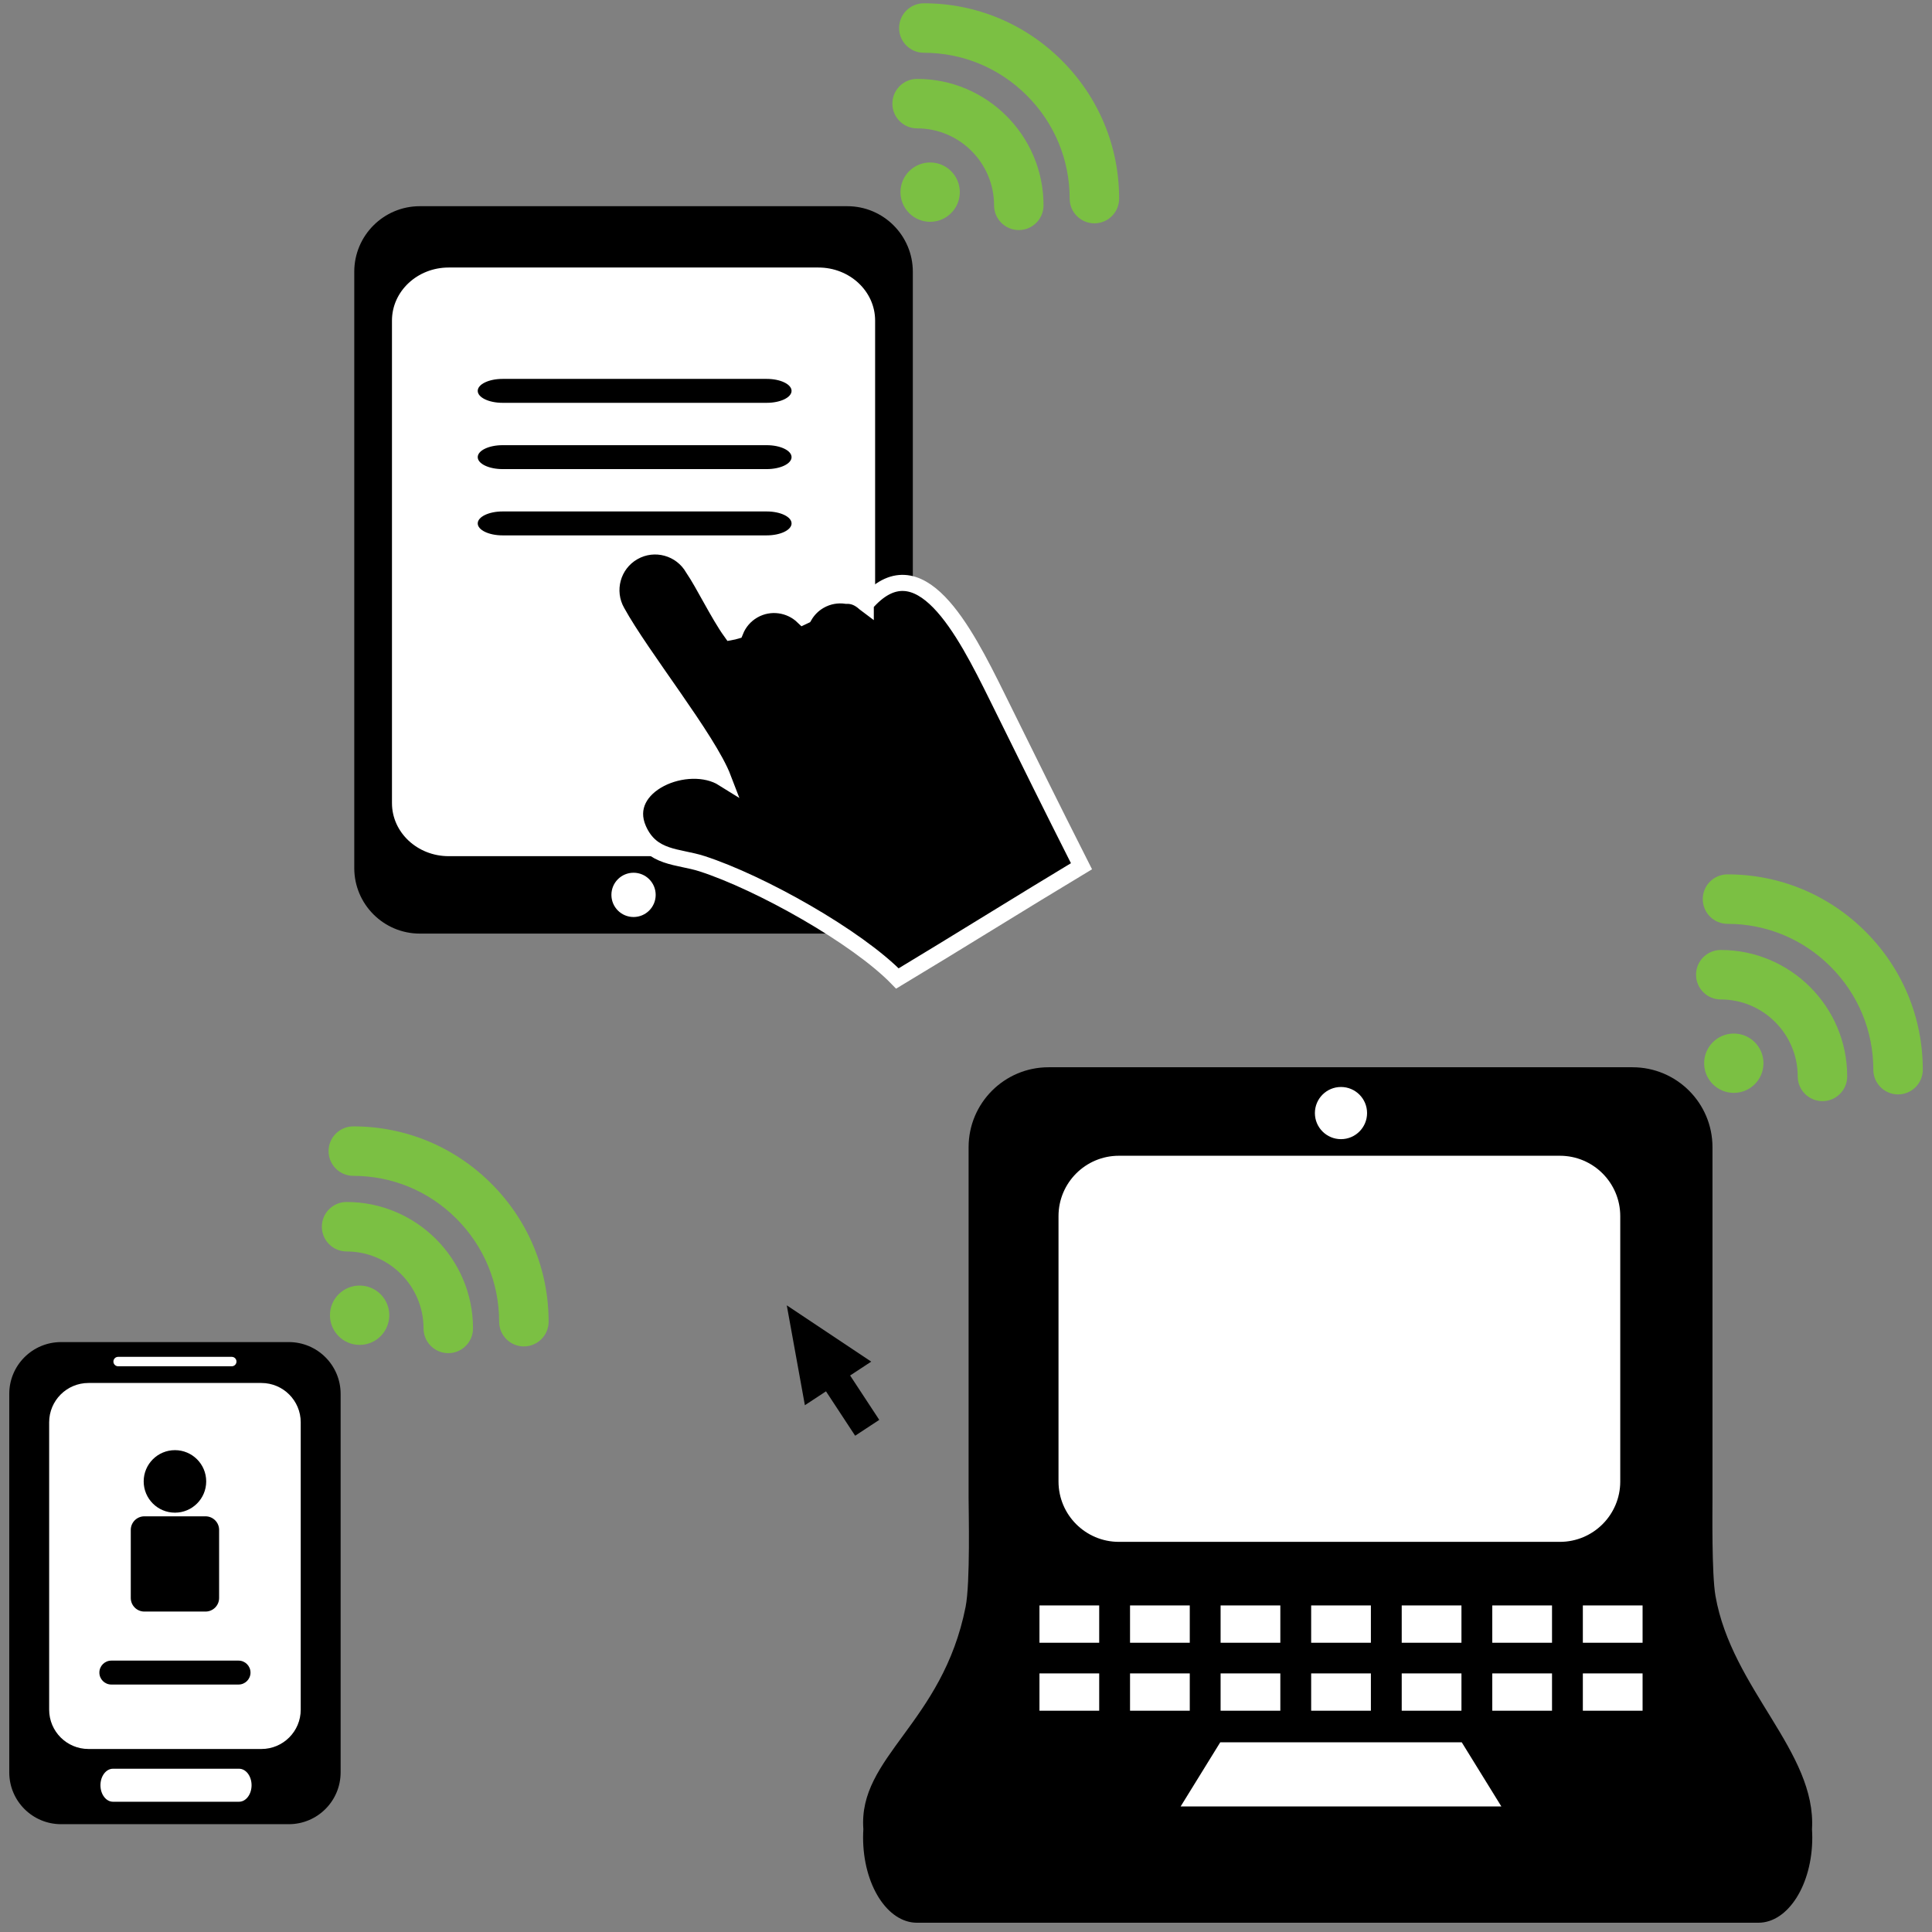 <?xml version="1.0" encoding="UTF-8" standalone="no"?>
<!-- Generator: Adobe Illustrator 14.0.0, SVG Export Plug-In . SVG Version: 6.00 Build 43363)  -->

<svg
   xmlns:dc="http://purl.org/dc/elements/1.1/"
   xmlns:cc="http://creativecommons.org/ns#"
   xmlns:rdf="http://www.w3.org/1999/02/22-rdf-syntax-ns#"
   xmlns:svg="http://www.w3.org/2000/svg"
   xmlns="http://www.w3.org/2000/svg"
   xmlns:sodipodi="http://sodipodi.sourceforge.net/DTD/sodipodi-0.dtd"
   xmlns:inkscape="http://www.inkscape.org/namespaces/inkscape"
   version="1.1"
   id="Layer_1"
   x="0px"
   y="0px"
   viewBox="0 0 480 480"
   enable-background="new 0 0 1024 768"
   xml:space="preserve"
   inkscape:version="0.48.2 r9819"
   width="100%"
   height="100%"
   sodipodi:docname="web.svg"><rect x="0" y="0" width="480" height="480" fill="#808080" stroke="none"/><defs
   id="defs111" /><sodipodi:namedview
   pagecolor="#ffffff"
   bordercolor="#666666"
   borderopacity="1"
   objecttolerance="10"
   gridtolerance="10"
   guidetolerance="10"
   inkscape:pageopacity="0"
   inkscape:pageshadow="2"
   inkscape:window-width="1058"
   inkscape:window-height="788"
   id="namedview109"
   showgrid="false"
   fit-margin-top="0"
   fit-margin-left="0"
   fit-margin-right="0"
   fit-margin-bottom="0"
   inkscape:zoom="0.86915208"
   inkscape:cx="52.631561"
   inkscape:cy="293.49214"
   inkscape:window-x="250"
   inkscape:window-y="23"
   inkscape:window-maximized="0"
   inkscape:current-layer="Layer_1" />
<g
   id="g3"
   transform="translate(-470.874,-15.706)">
	<path
   clip-rule="evenodd"
   d="m 542.628,349.143 c 7.109,0 12.873,5.762 12.873,12.873 v 94.031 c 0,7.109 -5.764,12.873 -12.873,12.873 h -56.58 c -7.109,0 -12.873,-5.764 -12.873,-12.873 v -94.031 c 0,-7.111 5.764,-12.873 12.873,-12.873 h 56.58 z"
   id="path5"
   inkscape:connector-curvature="0"
   style="fill-rule:evenodd" />
	<path
   clip-rule="evenodd"
   d="m 535.815,359.303 c 5.398,0 9.773,4.375 9.773,9.773 v 71.388 c 0,5.398 -4.375,9.773 -9.773,9.773 H 492.86 c -5.398,0 -9.773,-4.375 -9.773,-9.773 v -71.388 c 0,-5.398 4.375,-9.773 9.773,-9.773 h 42.955 z"
   id="path7"
   inkscape:connector-curvature="0"
   style="fill:#ffffff;fill-rule:evenodd" />
	<path
   clip-rule="evenodd"
   d="m 533.376,459.242 c 0,2.264 -1.393,4.1 -3.109,4.1 h -31.328 c -1.717,0 -3.109,-1.836 -3.109,-4.1 l 0,0 c 0,-2.264 1.393,-4.1 3.109,-4.1 h 31.328 c 1.716,10e-4 3.109,1.837 3.109,4.1 l 0,0 z"
   id="path9"
   inkscape:connector-curvature="0"
   style="fill:#ffffff;fill-rule:evenodd" />
	<path
   clip-rule="evenodd"
   d="m 529.626,353.983 c 0,0.646 -0.523,1.17 -1.172,1.17 H 500.22 c -0.646,0 -1.17,-0.523 -1.17,-1.17 l 0,0 c 0,-0.648 0.523,-1.172 1.17,-1.172 h 28.234 c 0.649,0 1.172,0.523 1.172,1.172 l 0,0 z"
   id="path11"
   inkscape:connector-curvature="0"
   style="fill:#ffffff;fill-rule:evenodd" />
</g>
<g
   id="g13"
   transform="translate(-470.874,-15.706)">
	<path
   clip-rule="evenodd"
   d="m 525.312,412.717 c 0,1.865 -1.512,3.377 -3.377,3.377 h -15.193 c -1.865,0 -3.377,-1.512 -3.377,-3.377 v -16.908 c 0,-1.865 1.512,-3.377 3.377,-3.377 h 15.193 c 1.865,0 3.377,1.512 3.377,3.377 v 16.908 z"
   id="path15"
   inkscape:connector-curvature="0"
   style="fill-rule:evenodd" />
	<circle
   clip-rule="evenodd"
   cx="514.338"
   cy="383.758"
   r="7.766"
   id="circle17"
   sodipodi:cx="514.33801"
   sodipodi:cy="383.758"
   sodipodi:rx="7.7659998"
   sodipodi:ry="7.7659998"
   style="fill-rule:evenodd"
   d="m 522.104,383.758 c 0,4.289 -3.477,7.766 -7.766,7.766 -4.289,0 -7.766,-3.477 -7.766,-7.766 0,-4.289 3.477,-7.766 7.766,-7.766 4.289,0 7.766,3.477 7.766,7.766 z" />
</g>
<path
   clip-rule="evenodd"
   d="m 62.236,415.548 c 0,-1.643 -1.33,-2.973 -2.971,-2.973 h -31.604 c -1.641,0 -2.971,1.33 -2.971,2.973 l 0,0 c 0,1.641 1.33,2.971 2.971,2.971 h 31.604 c 1.641,0 2.971,-1.33 2.971,-2.971 l 0,0 z"
   id="path19"
   inkscape:connector-curvature="0"
   style="fill-rule:evenodd" />
<g
   id="g21"
   transform="translate(-138.366,-433.354)">
	<path
   clip-rule="evenodd"
   d="m 365.155,649.012 c 0,8.997 -7.293,16.291 -16.291,16.291 H 242.673 c -8.998,0 -16.291,-7.294 -16.291,-16.291 V 500.874 c 0,-8.998 7.293,-16.291 16.291,-16.291 h 106.191 c 8.998,0 16.291,7.293 16.291,16.291 v 148.138 z"
   id="path23"
   inkscape:connector-curvature="0"
   style="fill-rule:evenodd" />
	<path
   clip-rule="evenodd"
   d="m 355.788,632.883 c 0,7.281 -6.31,13.184 -14.092,13.184 h -91.855 c -7.781,0 -14.092,-5.902 -14.092,-13.184 V 513.002 c 0,-7.281 6.311,-13.184 14.092,-13.184 h 91.855 c 7.782,0 14.092,5.902 14.092,13.184 v 119.881 z"
   id="path25"
   inkscape:connector-curvature="0"
   style="fill:#ffffff;fill-rule:evenodd" />
	<circle
   clip-rule="evenodd"
   cx="295.769"
   cy="655.683"
   r="5.5"
   id="circle27"
   sodipodi:cx="295.76901"
   sodipodi:cy="655.68298"
   sodipodi:rx="5.5"
   sodipodi:ry="5.5"
   style="fill:#ffffff;fill-rule:evenodd"
   d="m 301.269,655.683 c 0,3.038 -2.462,5.5 -5.5,5.5 -3.038,0 -5.5,-2.462 -5.5,-5.5 0,-3.038 2.462,-5.5 5.5,-5.5 3.038,0 5.5,2.462 5.5,5.5 z" />
</g>
<path
   clip-rule="evenodd"
   d="m 215.096,150.043 c -0.09,-0.068 -0.186,-0.127 -0.277,-0.192 -1.541,-1.392 -3.039,-1.886 -4.525,-1.823 -2.214,-0.324 -4.547,0.05 -6.639,1.245 -1.641,0.936 -2.92,2.259 -3.807,3.783 -0.109,0.055 -0.22,0.102 -0.33,0.153 -3.236,-3.111 -8.242,-3.873 -12.33,-1.541 -2.104,1.202 -3.619,3.033 -4.46,5.12 -0.334,0.097 -0.696,0.188 -1.112,0.263 -3.146,-4.373 -6.834,-12.046 -9.406,-15.791 -2.981,-5.224 -9.622,-7.045 -14.832,-4.071 -5.212,2.977 -7.02,9.621 -4.037,14.845 6.057,11.02 22.649,31.654 26.359,41.366 -8.828,-5.527 -25.945,1.633 -21.058,12.643 3.272,7.375 9.836,6.625 15.767,8.543 14.482,4.681 38.508,18.157 48.547,28.516 14.037,-8.426 31.695,-19.459 45.734,-27.887 -8.642,-17.11 -11.477,-22.933 -20.993,-42.173 -8.115,-16.406 -19.347,-38.399 -32.601,-22.999 z"
   id="path29"
   inkscape:connector-curvature="0"
   style="fill-rule:evenodd;stroke:#ffffff;stroke-width:4" />
<path
   clip-rule="evenodd"
   d="m 196.661,97.109 c 0,-1.642 -2.763,-2.972 -6.171,-2.972 h -65.629 c -3.408,0 -6.17,1.33 -6.17,2.972 l 0,0 c 0,1.641 2.762,2.971 6.17,2.971 h 65.629 c 3.409,0 6.171,-1.33 6.171,-2.971 l 0,0 z"
   id="path31"
   inkscape:connector-curvature="0"
   style="fill-rule:evenodd" />
<path
   clip-rule="evenodd"
   d="m 196.661,113.575 c 0,-1.641 -2.763,-2.971 -6.171,-2.971 h -65.629 c -3.408,0 -6.17,1.33 -6.17,2.971 l 0,0 c 0,1.641 2.762,2.971 6.17,2.971 h 65.629 c 3.409,-0.001 6.171,-1.331 6.171,-2.971 l 0,0 z"
   id="path33"
   inkscape:connector-curvature="0"
   style="fill-rule:evenodd" />
<path
   clip-rule="evenodd"
   d="m 196.661,130.042 c 0,-1.642 -2.763,-2.972 -6.171,-2.972 h -65.629 c -3.408,0 -6.17,1.33 -6.17,2.972 l 0,0 c 0,1.641 2.762,2.971 6.17,2.971 h 65.629 c 3.409,-0.001 6.171,-1.331 6.171,-2.971 l 0,0 z"
   id="path35"
   inkscape:connector-curvature="0"
   style="fill-rule:evenodd" />
<g
   id="g37"
   transform="translate(-324.754,-245.815)">
	<path
   clip-rule="evenodd"
   d="m 774.939,700.293 c 1.145,-19.254 -19.924,-34.809 -23.98,-57.965 -0.959,-5.482 -0.744,-21.393 -0.744,-24.191 v -87.301 c 0,-10.969 -8.895,-19.863 -19.865,-19.863 H 585.266 c -10.971,0 -19.865,8.895 -19.865,19.863 v 87.301 c 0,2.805 0.447,20.883 -0.744,26.895 -5.746,28.99 -26.746,37.219 -25.404,55.232 -0.041,0.684 -0.066,1.377 -0.066,2.078 0,11.693 5.998,21.172 13.395,21.172 h 22.998 168.389 17.645 c 7.396,0 13.395,-9.479 13.395,-21.172 -0.003,-0.692 -0.029,-1.375 -0.07,-2.049 z"
   id="path39"
   inkscape:connector-curvature="0"
   style="fill-rule:evenodd" />
	<path
   clip-rule="evenodd"
   d="m 727.301,613.885 c 0,8.285 -6.715,15 -15,15 H 602.738 c -8.283,0 -15,-6.715 -15,-15 v -65.926 c 0,-8.283 6.717,-15 15,-15 h 109.563 c 8.285,0 15,6.717 15,15 v 65.926 z"
   id="path41"
   inkscape:connector-curvature="0"
   style="fill:#ffffff;fill-rule:evenodd" />
	<polygon
   clip-rule="evenodd"
   points="657.922,678.684 627.922,678.684 618.078,694.625 657.922,694.625 697.764,694.625 687.92,678.684 "
   id="polygon43"
   style="fill:#ffffff;fill-rule:evenodd" />
	<circle
   clip-rule="evenodd"
   cx="657.917"
   cy="522.354"
   r="6.481"
   id="circle45"
   sodipodi:cx="657.91699"
   sodipodi:cy="522.354"
   sodipodi:rx="6.4809999"
   sodipodi:ry="6.4809999"
   style="fill:#ffffff;fill-rule:evenodd"
   d="m 664.398,522.354 c 0,3.579 -2.902,6.481 -6.481,6.481 -3.579,0 -6.481,-2.902 -6.481,-6.481 0,-3.579 2.902,-6.481 6.481,-6.481 3.579,0 6.481,2.902 6.481,6.481 z" />
	<g
   id="g47">
		<rect
   x="583.006"
   y="661.57"
   clip-rule="evenodd"
   width="14.84"
   height="9.268"
   id="rect49"
   style="fill:#ffffff;fill-rule:evenodd" />
		<rect
   x="605.508"
   y="661.57"
   clip-rule="evenodd"
   width="14.84"
   height="9.268"
   id="rect51"
   style="fill:#ffffff;fill-rule:evenodd" />
		<rect
   x="628.008"
   y="661.57"
   clip-rule="evenodd"
   width="14.84"
   height="9.268"
   id="rect53"
   style="fill:#ffffff;fill-rule:evenodd" />
		<rect
   x="650.508"
   y="661.57"
   clip-rule="evenodd"
   width="14.838"
   height="9.268"
   id="rect55"
   style="fill:#ffffff;fill-rule:evenodd" />
		<rect
   x="673.008"
   y="661.57"
   clip-rule="evenodd"
   width="14.84"
   height="9.268"
   id="rect57"
   style="fill:#ffffff;fill-rule:evenodd" />
		<rect
   x="695.508"
   y="661.57"
   clip-rule="evenodd"
   width="14.84"
   height="9.268"
   id="rect59"
   style="fill:#ffffff;fill-rule:evenodd" />
		<rect
   x="718.008"
   y="661.57"
   clip-rule="evenodd"
   width="14.84"
   height="9.268"
   id="rect61"
   style="fill:#ffffff;fill-rule:evenodd" />
	</g>
	<g
   id="g63">
		<rect
   x="583.006"
   y="644.682"
   clip-rule="evenodd"
   width="14.84"
   height="9.27"
   id="rect65"
   style="fill:#ffffff;fill-rule:evenodd" />
		<rect
   x="605.508"
   y="644.682"
   clip-rule="evenodd"
   width="14.84"
   height="9.27"
   id="rect67"
   style="fill:#ffffff;fill-rule:evenodd" />
		<rect
   x="628.008"
   y="644.682"
   clip-rule="evenodd"
   width="14.84"
   height="9.27"
   id="rect69"
   style="fill:#ffffff;fill-rule:evenodd" />
		<rect
   x="650.508"
   y="644.682"
   clip-rule="evenodd"
   width="14.838"
   height="9.27"
   id="rect71"
   style="fill:#ffffff;fill-rule:evenodd" />
		<rect
   x="673.008"
   y="644.682"
   clip-rule="evenodd"
   width="14.84"
   height="9.27"
   id="rect73"
   style="fill:#ffffff;fill-rule:evenodd" />
		<rect
   x="695.508"
   y="644.682"
   clip-rule="evenodd"
   width="14.84"
   height="9.27"
   id="rect75"
   style="fill:#ffffff;fill-rule:evenodd" />
		<rect
   x="718.008"
   y="644.682"
   clip-rule="evenodd"
   width="14.84"
   height="9.27"
   id="rect77"
   style="fill:#ffffff;fill-rule:evenodd" />
	</g>
</g>
<g
   id="g79"
   transform="translate(-324.754,-245.815)">
	<path
   d="m 791.976,515.918 c -1.112,-1.111 -1.8,-2.648 -1.8,-4.346 0,-9.659 -3.773,-18.752 -10.625,-25.604 -6.853,-6.854 -15.944,-10.626 -25.604,-10.626 -3.395,0 -6.146,-2.753 -6.146,-6.146 0,-3.395 2.751,-6.146 6.146,-6.146 12.941,-0.001 25.122,5.052 34.296,14.226 9.174,9.174 14.225,21.354 14.225,34.297 0,3.396 -2.751,6.146 -6.146,6.146 -1.697,0 -3.234,-0.689 -4.346,-1.801 l 0,0 z"
   id="path81"
   inkscape:connector-curvature="0"
   style="fill:#7bc043" />
	<path
   d="m 773.193,517.59 c -1.112,-1.112 -1.8,-2.647 -1.801,-4.347 0,-10.54 -8.576,-19.116 -19.117,-19.117 -3.395,0 -6.147,-2.753 -6.146,-6.146 0,-3.395 2.752,-6.146 6.146,-6.146 17.319,0 31.41,14.092 31.41,31.41 0.001,3.395 -2.751,6.147 -6.146,6.147 -1.697,0 -3.233,-0.689 -4.346,-1.801 l 0,0 z"
   id="path83"
   inkscape:connector-curvature="0"
   style="fill:#7bc043" />
	<circle
   clip-rule="evenodd"
   cx="755.512"
   cy="509.967"
   r="7.371"
   id="circle85"
   sodipodi:cx="755.51202"
   sodipodi:cy="509.96701"
   sodipodi:rx="7.3709998"
   sodipodi:ry="7.3709998"
   style="fill:#7bc043;fill-rule:evenodd"
   d="m 762.883,509.967 c 0,4.071 -3.3,7.371 -7.371,7.371 -4.071,0 -7.371,-3.3 -7.371,-7.371 0,-4.071 3.3,-7.371 7.371,-7.371 4.071,0 7.371,3.3 7.371,7.371 z" />
</g>
<polygon
   clip-rule="evenodd"
   points="664.585,589.189 671.827,600.215 677.819,596.277 670.578,585.252 675.825,581.805 654.841,567.824 659.339,592.635 "
   id="polygon87"
   style="fill-rule:evenodd"
   transform="translate(-459.368,-243.514)" />


<g
   id="g93"
   transform="translate(-470.874,-15.706)">
	<path
   d="m 596.684,348.42 c -1.112,-1.111 -1.8,-2.648 -1.8,-4.346 0,-9.659 -3.773,-18.752 -10.625,-25.604 -6.853,-6.854 -15.944,-10.626 -25.604,-10.626 -3.395,0 -6.146,-2.753 -6.146,-6.146 0,-3.395 2.751,-6.146 6.146,-6.146 12.941,-0.001 25.122,5.052 34.296,14.226 9.174,9.174 14.225,21.354 14.225,34.297 0,3.396 -2.751,6.146 -6.146,6.146 -1.697,0 -3.234,-0.688 -4.346,-1.801 l 0,0 z"
   id="path95"
   inkscape:connector-curvature="0"
   style="fill:#7bc043" />
	<path
   d="m 577.901,350.092 c -1.112,-1.112 -1.8,-2.647 -1.801,-4.347 0,-10.54 -8.576,-19.116 -19.117,-19.117 -3.395,0 -6.147,-2.753 -6.146,-6.146 0,-3.395 2.752,-6.146 6.146,-6.146 17.319,0 31.41,14.092 31.41,31.41 10e-4,3.395 -2.751,6.147 -6.146,6.147 -1.697,0 -3.233,-0.688 -4.346,-1.801 l 0,0 z"
   id="path97"
   inkscape:connector-curvature="0"
   style="fill:#7bc043" />
	<circle
   clip-rule="evenodd"
   cx="560.22"
   cy="342.469"
   r="7.371"
   id="circle99"
   sodipodi:cx="560.21997"
   sodipodi:cy="342.46899"
   sodipodi:rx="7.3709998"
   sodipodi:ry="7.3709998"
   style="fill:#7bc043;fill-rule:evenodd"
   d="m 567.591,342.469 c 0,4.071 -3.3,7.371 -7.371,7.371 -4.071,0 -7.371,-3.3 -7.371,-7.371 0,-4.071 3.3,-7.371 7.371,-7.371 4.071,0 7.371,3.3 7.371,7.371 z" />
</g>
<g
   id="g101"
   transform="translate(-138.366,-433.354)">
	<path
   d="m 405.92,487.041 c -1.112,-1.111 -1.8,-2.648 -1.8,-4.346 0,-9.66 -3.773,-18.752 -10.625,-25.604 -6.853,-6.854 -15.944,-10.627 -25.604,-10.627 -3.395,0 -6.146,-2.752 -6.146,-6.146 0,-3.394 2.751,-6.146 6.146,-6.146 12.941,0 25.122,5.053 34.296,14.227 9.174,9.174 14.225,21.354 14.225,34.297 0,3.395 -2.751,6.146 -6.146,6.146 -1.697,0 -3.234,-0.69 -4.346,-1.801 l 0,0 z"
   id="path103"
   inkscape:connector-curvature="0"
   style="fill:#7bc043" />
	<path
   d="m 387.138,488.713 c -1.112,-1.113 -1.8,-2.648 -1.801,-4.348 0,-10.539 -8.576,-19.115 -19.117,-19.117 -3.395,0 -6.147,-2.752 -6.146,-6.146 0,-3.395 2.752,-6.146 6.146,-6.146 17.319,0 31.41,14.092 31.41,31.41 10e-4,3.395 -2.751,6.148 -6.146,6.148 -1.698,0 -3.234,-0.69 -4.346,-1.801 l 0,0 z"
   id="path105"
   inkscape:connector-curvature="0"
   style="fill:#7bc043" />
	<circle
   clip-rule="evenodd"
   cx="369.456"
   cy="481.09"
   r="7.371"
   id="circle107"
   sodipodi:cx="369.45599"
   sodipodi:cy="481.09"
   sodipodi:rx="7.3709998"
   sodipodi:ry="7.3709998"
   style="fill:#7bc043;fill-rule:evenodd"
   d="m 376.827,481.09 c 0,4.071 -3.3,7.371 -7.371,7.371 -4.071,0 -7.371,-3.3 -7.371,-7.371 0,-4.071 3.3,-7.371 7.371,-7.371 4.071,0 7.371,3.3 7.371,7.371 z" />
</g>

</svg>
